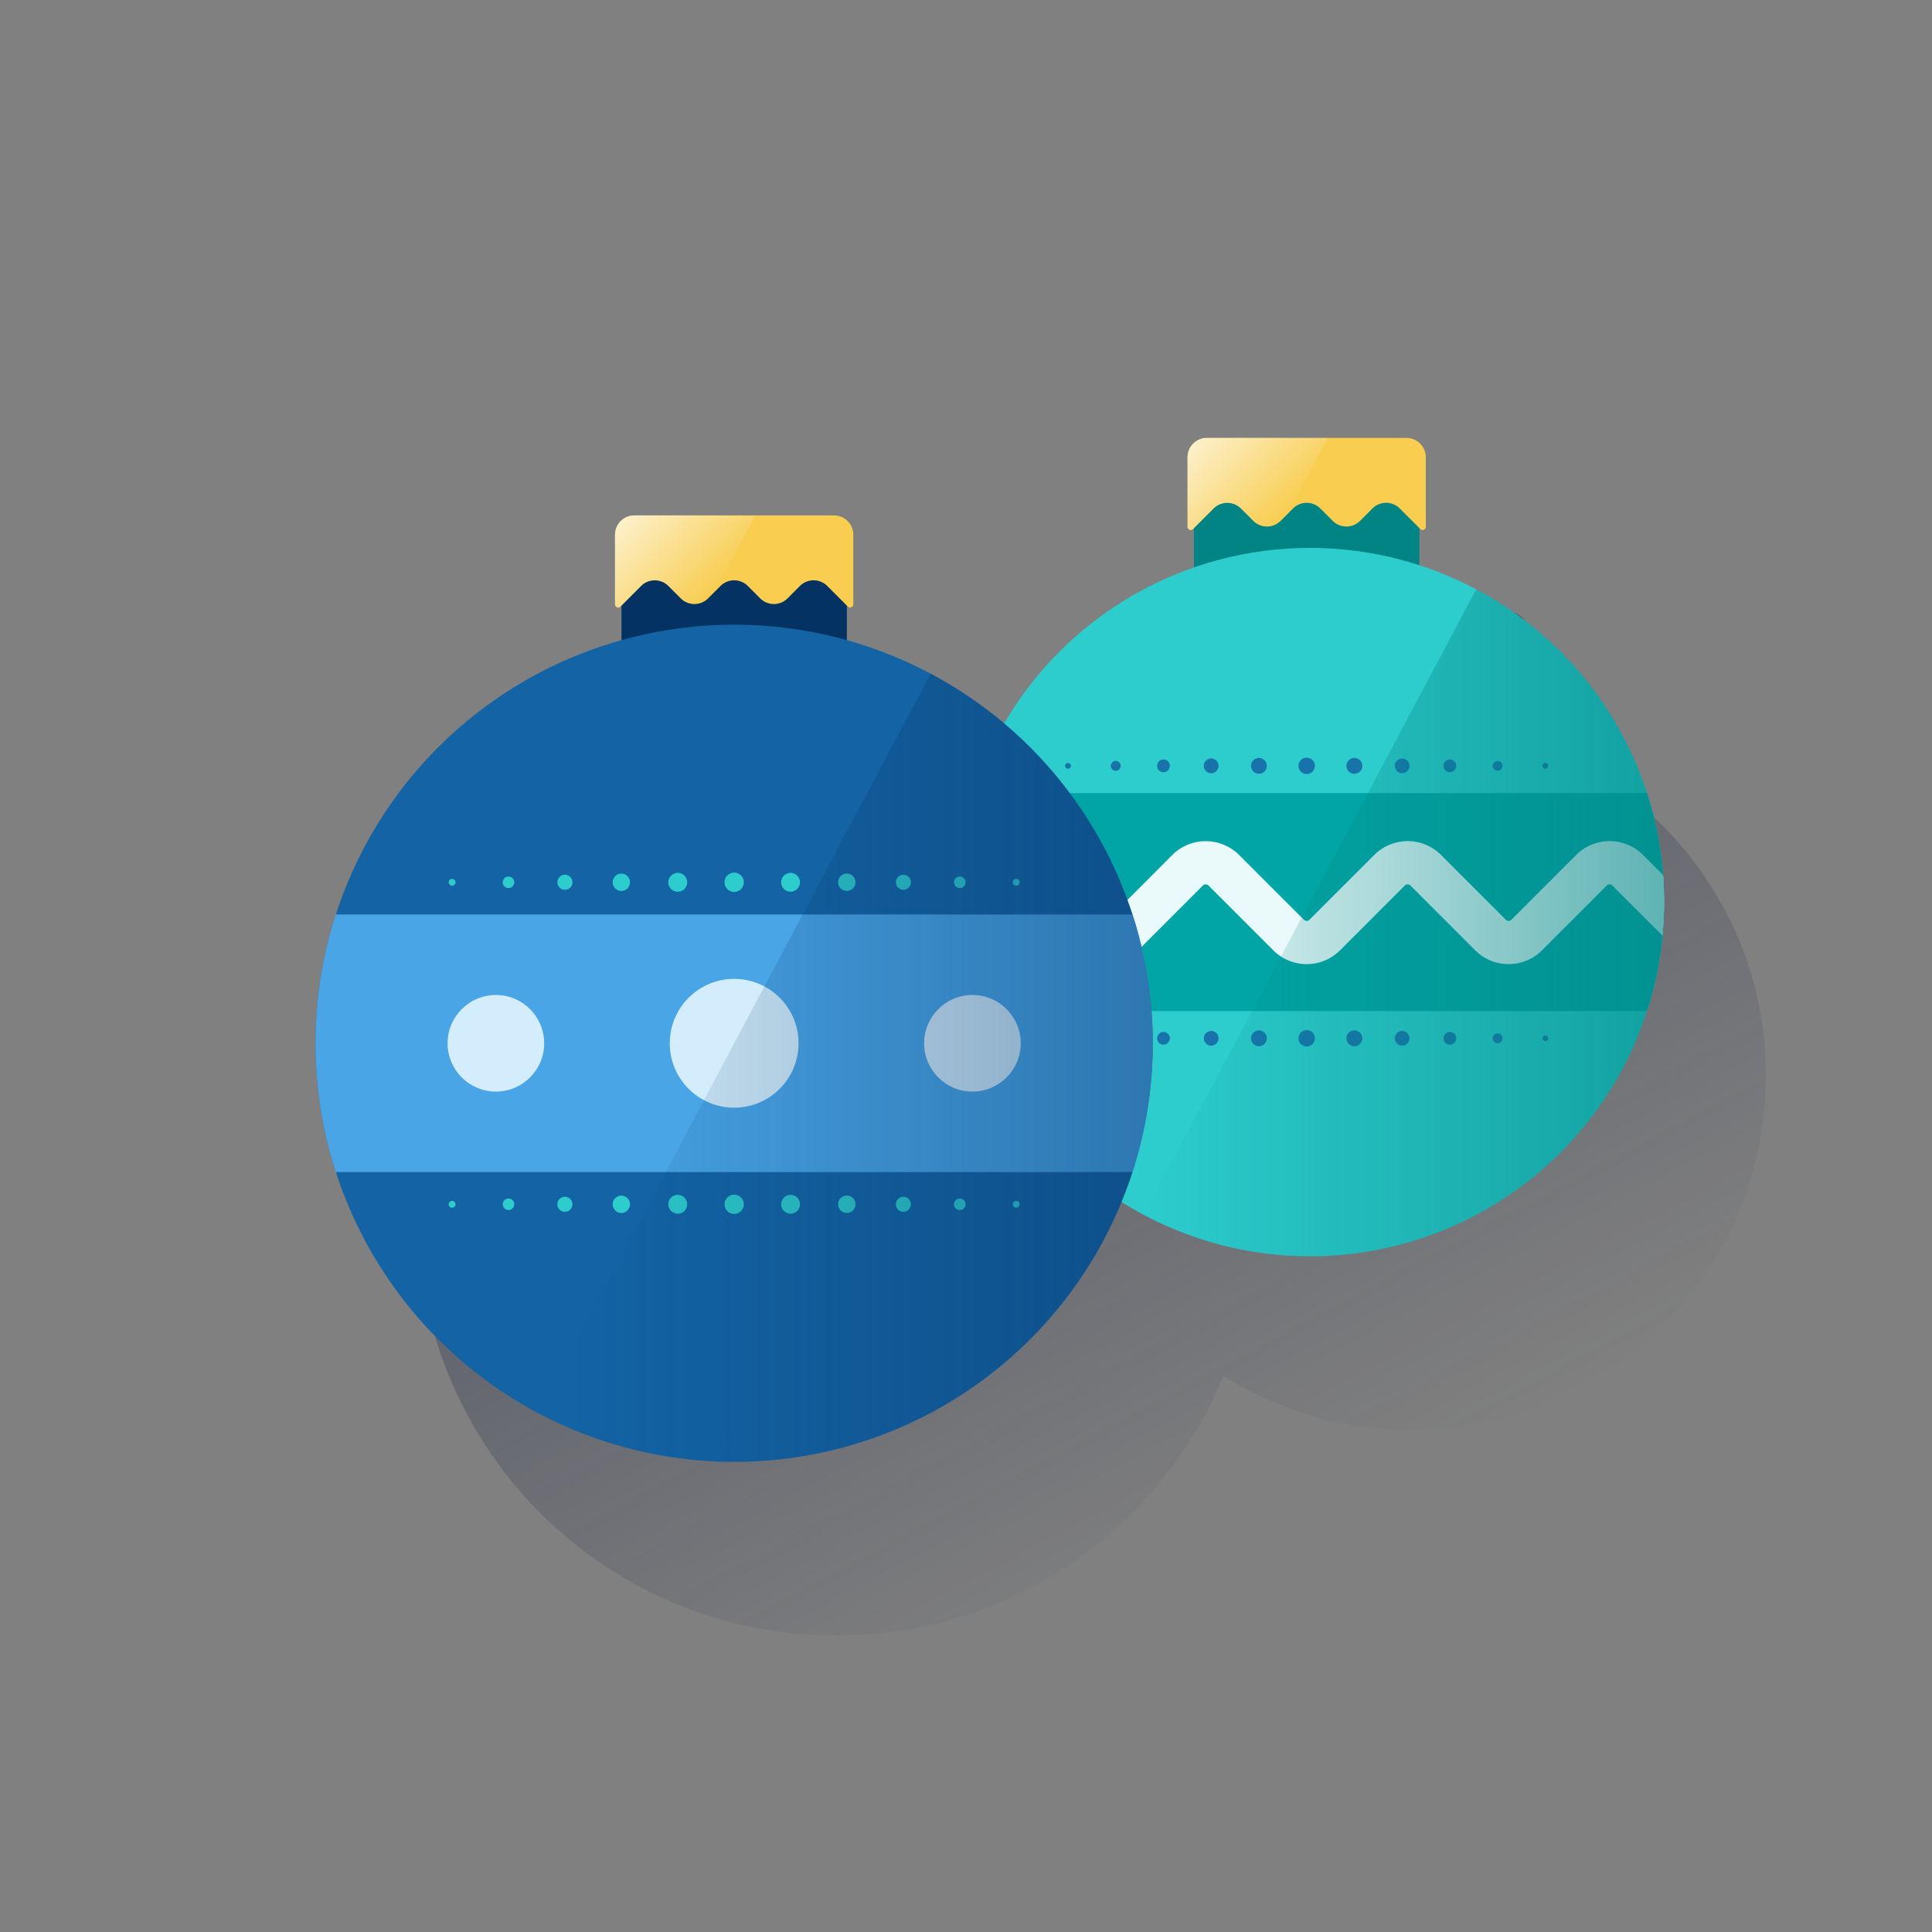 <svg id="Contenido" xmlns="http://www.w3.org/2000/svg" xmlns:xlink="http://www.w3.org/1999/xlink" viewBox="0 0 600 600"><rect x="0" y="0" width="600" height="600" fill="#808080" stroke="none"/><defs><style>.cls-1{fill:url(#Degradado_sin_nombre_16);}.cls-2{fill:#028484;}.cls-3{fill:#f8cd50;}.cls-4{fill:url(#Degradado_sin_nombre_358);}.cls-5{fill:#2dcccd;}.cls-6{fill:#02a5a5;}.cls-7{opacity:0.85;}.cls-8{fill:#1464a5;}.cls-9{fill:#eaf9fa;}.cls-10{fill:url(#Degradado_sin_nombre_18);}.cls-11{fill:#043263;}.cls-12{fill:#49a5e6;}.cls-13{fill:#d4edfc;}.cls-14{fill:url(#Degradado_sin_nombre_8);}.cls-15{fill:url(#Degradado_sin_nombre_358-2);}.cls-16{fill:none;}</style><linearGradient id="Degradado_sin_nombre_16" x1="254.44" y1="199.54" x2="402.44" y2="477.88" gradientUnits="userSpaceOnUse"><stop offset="0" stop-color="#1c2645"/><stop offset="0" stop-color="#1c2645" stop-opacity="0.5"/><stop offset="1" stop-color="#1c2645" stop-opacity="0"/></linearGradient><linearGradient id="Degradado_sin_nombre_358" x1="374.45" y1="133.88" x2="400.03" y2="159.46" gradientUnits="userSpaceOnUse"><stop offset="0" stop-color="#fff" stop-opacity="0.7"/><stop offset="1" stop-color="#fff" stop-opacity="0"/></linearGradient><linearGradient id="Degradado_sin_nombre_18" x1="516.81" y1="286.58" x2="355.16" y2="286.58" gradientUnits="userSpaceOnUse"><stop offset="0" stop-color="#028484" stop-opacity="0.6"/><stop offset="1" stop-color="#028484" stop-opacity="0"/></linearGradient><linearGradient id="Degradado_sin_nombre_8" x1="358" y1="331.6" x2="166.96" y2="331.6" gradientUnits="userSpaceOnUse"><stop offset="0" stop-color="#043263" stop-opacity="0.4"/><stop offset="1" stop-color="#043263" stop-opacity="0"/></linearGradient><linearGradient id="Degradado_sin_nombre_358-2" x1="196.65" y1="157.94" x2="222.23" y2="183.51" xlink:href="#Degradado_sin_nombre_358"/></defs><title>-</title><path class="cls-1" d="M545.38,359.85c.33-1.37.63-2.74.9-4.12v0c.27-1.34.51-2.68.72-4a1.43,1.43,0,0,0,0-.22c.21-1.32.39-2.64.55-4,0-.19,0-.38.07-.56.14-1.25.27-2.5.37-3.76a2.83,2.83,0,0,0,0-.29c.11-1.29.18-2.59.24-3.89l0-.86c0-1.31.08-2.63.08-4,0-1.17,0-2.34-.07-3.51,0-.23,0-.45,0-.67v0c0-.19,0-.39,0-.58,0-.82-.08-1.63-.14-2.44,0-.28,0-.56,0-.83s0-.42-.05-.62,0-.2,0-.3c-.07-.84-.14-1.68-.23-2.52,0-.22,0-.45-.08-.68l-.06-.55c0-.19,0-.37-.07-.56-.06-.56-.14-1.12-.21-1.68,0-.32-.09-.65-.14-1s-.13-.89-.2-1.33l0-.21c-.08-.5-.16-1-.25-1.48l-.06-.37c-.13-.74-.27-1.46-.42-2.19v-.05c-.07-.37-.15-.74-.22-1.12s-.13-.56-.19-.84c-.15-.72-.32-1.44-.49-2.15v-.06c0-.14-.07-.28-.11-.42s-.12-.54-.19-.81c-.28-1.1-.57-2.2-.88-3.29l-.09-.3c-.29-1-.59-2-.9-3l-.27-.8c-.3-.94-.62-1.87-.95-2.79l-.15-.43c-.39-1.08-.8-2.14-1.22-3.2-.08-.19-.16-.37-.23-.56-.36-.89-.74-1.77-1.12-2.65-.09-.22-.19-.44-.28-.65q-1.4-3.14-3-6.16l-.3-.56c-.47-.9-1-1.79-1.46-2.67a3.72,3.72,0,0,0-.19-.34c-.58-1-1.17-2-1.79-3a1.4,1.4,0,0,0-.1-.16c-.57-.92-1.15-1.84-1.74-2.74l-.29-.44c-1.28-1.93-2.63-3.83-4-5.68l-.2-.27c-.67-.87-1.34-1.73-2-2.58a1.56,1.56,0,0,1-.16-.2q-2.24-2.73-4.65-5.33l-.21-.23q-3.66-3.93-7.68-7.48l-.11-.09c-1.8-1.59-3.66-3.12-5.56-4.59l-.1-.07a108.56,108.56,0,0,0-8.94-6.2l-.08-.05c-2.06-1.29-4.18-2.5-6.33-3.65h0a109.07,109.07,0,0,0-17.66-7.51V218l.3.3a1,1,0,0,0,1.7-.71V196a6,6,0,0,0-6-6h-62a6,6,0,0,0-6,6h0v21.59a1.06,1.06,0,0,0,.05.31,1,1,0,0,0,.84.68,1,1,0,0,0,.82-.28l.29-.3v12.17a110.33,110.33,0,0,0-59,48.46q-2.22-1.87-4.52-3.66l-.11-.08q-5.1-3.92-10.57-7.33l-.09-.06q-3.67-2.28-7.49-4.32h0a129,129,0,0,0-26-10.43v-10.7l.3.3a1,1,0,0,0,1.7-.71V220.07a6,6,0,0,0-6-6h-62a6,6,0,0,0-6,6v21.59a1,1,0,0,0,1.71.71l.29-.3v10.7a130.21,130.21,0,0,0-91.4,94.79l0,.07c-.39,1.61-.74,3.23-1.07,4.87v.05c-.31,1.58-.6,3.17-.85,4.77a2,2,0,0,0,0,.26c-.25,1.56-.47,3.12-.66,4.7,0,.22,0,.44-.07.66-.17,1.47-.32,2.95-.44,4.43l0,.35c-.12,1.53-.21,3.06-.28,4.6l0,1c-.06,1.55-.1,3.1-.1,4.66s0,3.11.1,4.66l0,1c.07,1.54.16,3.07.28,4.59l0,.36c.12,1.48.27,3,.44,4.43,0,.22.05.44.07.66.19,1.58.41,3.15.66,4.7a2,2,0,0,0,0,.26c.25,1.6.54,3.19.85,4.76v.06c.33,1.64.68,3.25,1.07,4.86l0,.09a130.23,130.23,0,0,0,68.74,86.08l.13.07q5.17,2.55,10.6,4.66h0c1.14.44,2.29.87,3.44,1.28l.43.15c1.08.38,2.16.74,3.26,1.09l.35.12c2.43.77,4.9,1.48,7.39,2.11l.28.07q1.65.41,3.3.78l.84.18c1,.21,1.9.4,2.85.58l.93.18c1,.19,2.05.37,3.08.53l.62.11c1.25.19,2.51.37,3.78.53l.46,0c1.07.13,2.15.25,3.22.35l1.18.11,2.59.2,1.3.08,2.64.13,1.17,0c1.26,0,2.53.06,3.79.06A130.24,130.24,0,0,0,289,504.67c2.1-.48,4.18-1,6.23-1.6,1-.29,2.05-.6,3.07-.91q3.06-1,6-2.05,4.48-1.64,8.8-3.59a129.51,129.51,0,0,0,26.76-16.25c.82-.64,1.63-1.29,2.44-2a130.39,130.39,0,0,0,17.62-17.62c.66-.8,1.31-1.61,2-2.43a130.17,130.17,0,0,0,16.24-26.76c.62-1.38,1.22-2.78,1.79-4.19a111.16,111.16,0,0,0,9.71,5.45l.11.05q4.38,2.16,9,3.95h0q1.44.56,2.91,1.08l.36.12q1.36.48,2.76.93l.29.1c2.07.65,4.15,1.25,6.27,1.78l.23.06q1.38.35,2.79.66l.71.16,2.41.49.79.15c.87.16,1.73.31,2.61.45l.52.09c1.06.16,2.12.31,3.19.45l.41,0c.9.11,1.81.21,2.71.3l1,.09,2.19.17,1.1.07c.75,0,1.49.08,2.24.1l1,0c1.06,0,2.13,0,3.21,0,2.84,0,5.67-.11,8.46-.32q2.79-.21,5.55-.56a108.93,108.93,0,0,0,21.27-4.9c1.7-.57,3.39-1.19,5.05-1.85.83-.33,1.66-.66,2.48-1a110.78,110.78,0,0,0,14.23-7.28c.75-.46,1.5-.93,2.24-1.41,1.49-.95,3-1.94,4.39-3,.72-.51,1.43-1,2.14-1.56q2.11-1.59,4.16-3.27c.68-.56,1.35-1.13,2-1.7,1.33-1.15,2.64-2.34,3.91-3.55s2.52-2.46,3.73-3.73,2.4-2.58,3.55-3.91a109.73,109.73,0,0,0,14.79-21.91q1.21-2.37,2.32-4.81c.73-1.62,1.43-3.27,2.09-4.93s1.27-3.35,1.85-5.06q1.57-4.67,2.74-9.52Z"/><rect class="cls-2" x="370.8" y="141.95" width="70" height="60"/><path class="cls-3" d="M368.8,142v21.59a1,1,0,0,0,1.71.71l6.38-6.39a6,6,0,0,1,8.48,0l3.85,3.85a6,6,0,0,0,8.49,0l3.85-3.85a6,6,0,0,1,8.48,0l3.85,3.85a6,6,0,0,0,8.48,0l3.85-3.85a6,6,0,0,1,8.49,0l6.38,6.39a1,1,0,0,0,1.71-.71V142a6,6,0,0,0-6-6h-62A6,6,0,0,0,368.8,142Z"/><path class="cls-4" d="M374.8,136a6,6,0,0,0-6,6v21.59a1,1,0,0,0,1.71.71l6.38-6.39a6,6,0,0,1,8.48,0l3.85,3.85a6,6,0,0,0,8.49,0l2.09-2.09L412.38,136Z"/><circle class="cls-5" cx="406.81" cy="280.15" r="110"/><path class="cls-6" d="M296.81,280.15A109.82,109.82,0,0,0,302.13,314H511.5a110.52,110.52,0,0,0,0-67.69H302.13A109.71,109.71,0,0,0,296.81,280.15Z"/><g class="cls-7"><circle class="cls-8" cx="331.68" cy="237.84" r="0.89"/><path class="cls-8" d="M346.5,239.37a1.53,1.53,0,1,1,1.53-1.53A1.52,1.52,0,0,1,346.5,239.37Z"/><circle class="cls-8" cx="361.33" cy="237.84" r="1.98"/><path class="cls-8" d="M376.15,240.13a2.29,2.29,0,1,1,2.28-2.29A2.29,2.29,0,0,1,376.15,240.13Z"/><circle class="cls-8" cx="390.97" cy="237.84" r="2.46"/><path class="cls-8" d="M405.8,240.38a2.54,2.54,0,1,1,2.54-2.54A2.54,2.54,0,0,1,405.8,240.38Z"/><path class="cls-8" d="M420.62,240.3a2.46,2.46,0,1,1,2.46-2.46A2.46,2.46,0,0,1,420.62,240.3Z"/><circle class="cls-8" cx="435.45" cy="237.84" r="2.28"/><circle class="cls-8" cx="450.27" cy="237.84" r="1.98"/><circle class="cls-8" cx="465.1" cy="237.84" r="1.52"/><path class="cls-8" d="M479.92,238.74a.9.9,0,1,1,.89-.9A.89.89,0,0,1,479.92,238.74Z"/></g><g class="cls-7"><circle class="cls-8" cx="331.68" cy="322.46" r="0.89"/><path class="cls-8" d="M346.5,324a1.52,1.52,0,1,1,1.53-1.52A1.52,1.52,0,0,1,346.5,324Z"/><circle class="cls-8" cx="361.33" cy="322.46" r="1.98"/><path class="cls-8" d="M376.15,324.74a2.28,2.28,0,1,1,2.28-2.28A2.28,2.28,0,0,1,376.15,324.74Z"/><circle class="cls-8" cx="390.97" cy="322.46" r="2.46"/><path class="cls-8" d="M405.8,325a2.54,2.54,0,1,1,2.54-2.54A2.54,2.54,0,0,1,405.8,325Z"/><path class="cls-8" d="M420.62,324.92a2.46,2.46,0,1,1,2.46-2.46A2.46,2.46,0,0,1,420.62,324.92Z"/><circle class="cls-8" cx="435.45" cy="322.46" r="2.28"/><circle class="cls-8" cx="450.27" cy="322.46" r="1.98"/><circle class="cls-8" cx="465.1" cy="322.46" r="1.52"/><path class="cls-8" d="M479.92,323.35a.89.89,0,1,1,.89-.89A.89.89,0,0,1,479.92,323.35Z"/></g><path class="cls-9" d="M499.87,261.22a14.59,14.59,0,0,0-10.38,4.3l-20.12,20.12a1.21,1.21,0,0,1-.86.36,1.23,1.23,0,0,1-.86-.36l-20.11-20.12a14.68,14.68,0,0,0-20.76,0l-20.12,20.12a1.23,1.23,0,0,1-.86.36,1.21,1.21,0,0,1-.86-.36l-20.12-20.12a14.7,14.7,0,0,0-20.76,0L344,285.64a1.25,1.25,0,0,1-.87.36,1.23,1.23,0,0,1-.86-.36l-20.11-20.12a14.7,14.7,0,0,0-20.76,0l-4,4c-.34,3.5-.53,7-.53,10.62,0,2.9.12,5.77.34,8.61L310.87,275a1.23,1.23,0,0,1,1.72,0l20.11,20.12a14.68,14.68,0,0,0,20.76,0L373.58,275a1.23,1.23,0,0,1,1.72,0l20.12,20.12a14.68,14.68,0,0,0,20.76,0L436.29,275a1.23,1.23,0,0,1,.87-.35,1.21,1.21,0,0,1,.86.35l20.11,20.12a14.68,14.68,0,0,0,20.76,0L499,275a1.23,1.23,0,0,1,1.72,0l15.57,15.57c.33-3.44.51-6.93.51-10.46q0-4.23-.32-8.39l-6.24-6.24A14.59,14.59,0,0,0,499.87,261.22Z"/><path class="cls-10" d="M458.46,183,355.16,377.29A110,110,0,0,0,458.46,183Z"/><rect class="cls-11" x="193" y="166" width="70" height="60"/><circle class="cls-8" cx="228" cy="324" r="130"/><path class="cls-12" d="M98,324a129.91,129.91,0,0,0,6.28,40H351.72a130.53,130.53,0,0,0,0-80H104.28A129.91,129.91,0,0,0,98,324Z"/><circle class="cls-13" cx="228" cy="324" r="20"/><circle class="cls-13" cx="154" cy="324" r="15"/><path class="cls-5" d="M140.4,275.06a1.06,1.06,0,1,1,1.06-1.06A1.06,1.06,0,0,1,140.4,275.06Z"/><circle class="cls-5" cx="157.92" cy="274" r="1.8"/><path class="cls-5" d="M175.44,276.34a2.34,2.34,0,1,1,2.34-2.34A2.34,2.34,0,0,1,175.44,276.34Z"/><circle class="cls-5" cx="192.96" cy="274" r="2.7"/><path class="cls-5" d="M210.48,276.93a2.93,2.93,0,1,1,2.93-2.93A2.92,2.92,0,0,1,210.48,276.93Z"/><circle class="cls-5" cx="228" cy="274" r="3"/><path class="cls-5" d="M245.52,276.92a2.92,2.92,0,1,1,2.92-2.92A2.92,2.92,0,0,1,245.52,276.92Z"/><path class="cls-5" d="M263,276.69a2.7,2.7,0,1,1,2.69-2.69A2.69,2.69,0,0,1,263,276.69Z"/><circle class="cls-5" cx="280.56" cy="274" r="2.34"/><path class="cls-5" d="M298.08,275.8a1.8,1.8,0,1,1,1.8-1.8A1.8,1.8,0,0,1,298.08,275.8Z"/><circle class="cls-5" cx="315.6" cy="274" r="1.06"/><path class="cls-5" d="M140.4,375.06a1.06,1.06,0,1,1,1.06-1.06A1.06,1.06,0,0,1,140.4,375.06Z"/><circle class="cls-5" cx="157.92" cy="374" r="1.8"/><path class="cls-5" d="M175.44,376.34a2.34,2.34,0,1,1,2.34-2.34A2.34,2.34,0,0,1,175.44,376.34Z"/><circle class="cls-5" cx="192.96" cy="374" r="2.7"/><path class="cls-5" d="M210.48,376.93a2.93,2.93,0,1,1,2.93-2.93A2.92,2.92,0,0,1,210.48,376.93Z"/><circle class="cls-5" cx="228" cy="374" r="3"/><path class="cls-5" d="M245.52,376.92a2.92,2.92,0,1,1,2.92-2.92A2.92,2.92,0,0,1,245.52,376.92Z"/><path class="cls-5" d="M263,376.69a2.7,2.7,0,1,1,2.69-2.69A2.69,2.69,0,0,1,263,376.69Z"/><circle class="cls-5" cx="280.56" cy="374" r="2.34"/><path class="cls-5" d="M298.08,375.8a1.8,1.8,0,1,1,1.8-1.8A1.8,1.8,0,0,1,298.08,375.8Z"/><circle class="cls-5" cx="315.6" cy="374" r="1.06"/><circle class="cls-13" cx="302" cy="324" r="15"/><path class="cls-14" d="M289,209.2,167,438.8A130,130,0,0,0,289,209.2Z"/><path class="cls-3" d="M191,166.07v21.59a1,1,0,0,0,1.71.71l6.38-6.39a6,6,0,0,1,8.49,0l3.84,3.85a6,6,0,0,0,8.49,0l3.85-3.85a6,6,0,0,1,8.48,0l3.85,3.85a6,6,0,0,0,8.49,0l3.84-3.85a6,6,0,0,1,8.49,0l6.38,6.39a1,1,0,0,0,1.71-.71V166.07a6,6,0,0,0-6-6H197A6,6,0,0,0,191,166.07Z"/><path class="cls-15" d="M197,160.07a6,6,0,0,0-6,6v21.59a1,1,0,0,0,1.71.71l6.38-6.39a6,6,0,0,1,8.49,0l3.84,3.85a6,6,0,0,0,8.49,0l2.09-2.09,12.58-23.67Z"/><rect class="cls-16" width="600" height="600"/></svg>
